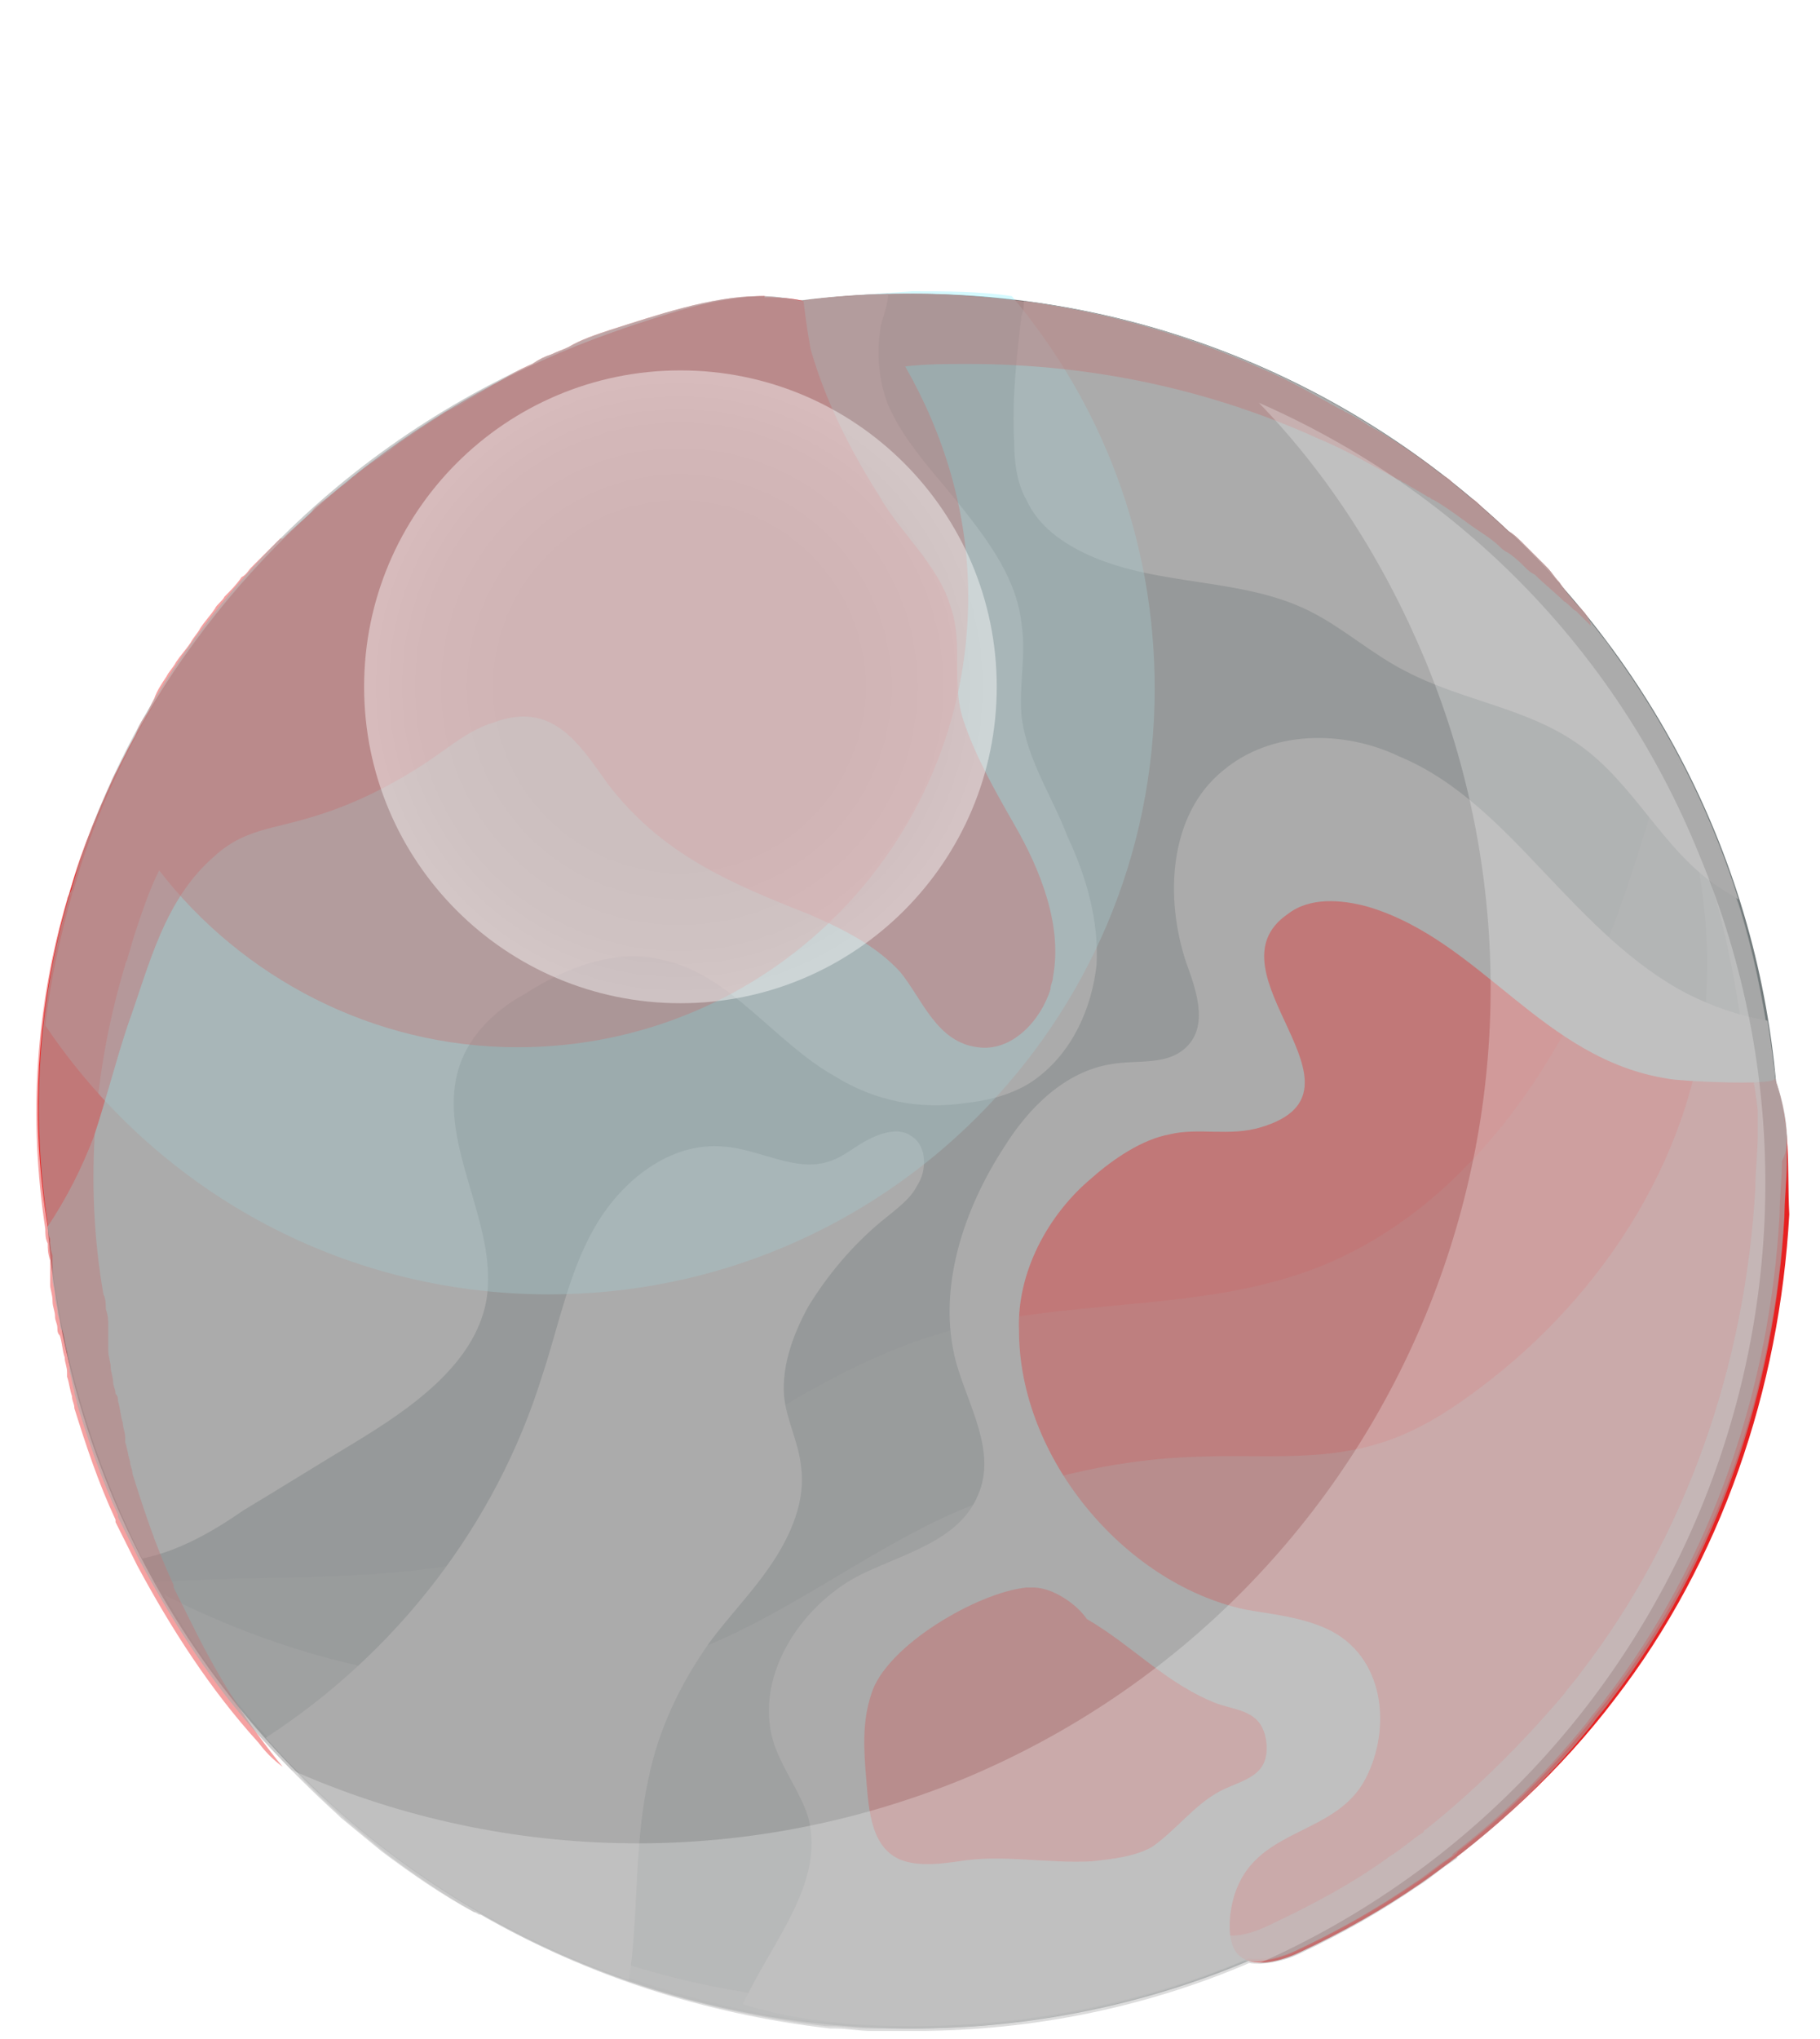 <svg width="50" height="56" viewBox="0 0 50 56" fill="none" xmlns="http://www.w3.org/2000/svg">
<path d="M25.067 55.712C38.224 55.712 48.89 45.046 48.89 31.889C48.89 18.732 38.224 8.067 25.067 8.067C11.91 8.067 1.245 18.732 1.245 31.889C1.245 45.046 11.91 55.712 25.067 55.712Z" fill="#737B7C"/>
<path d="M25.067 55.645C38.176 55.645 48.89 44.998 48.89 31.823C48.89 30.558 48.757 29.294 48.557 28.03C47.759 27.897 47.027 27.631 46.361 27.298C44.831 26.499 43.633 25.235 42.435 23.971C41.237 22.706 40.039 21.442 38.443 20.776C36.912 20.044 34.916 20.044 33.585 21.176C32.121 22.373 31.988 24.636 32.587 26.433C32.853 27.165 33.185 28.096 32.653 28.695C32.121 29.294 31.256 29.094 30.524 29.227C29.259 29.427 28.261 30.425 27.596 31.49C26.465 33.22 25.733 35.416 26.265 37.412C26.598 38.61 27.396 39.875 26.864 41.072C26.331 42.337 24.801 42.669 23.603 43.268C21.94 44.133 20.675 46.13 21.274 47.926C21.54 48.658 22.006 49.257 22.206 49.923C22.672 51.719 21.208 53.316 20.409 55.047C21.94 55.512 23.47 55.645 25.067 55.645Z" fill="#ABABAB"/>
<path d="M28.062 19.645C27.995 18.78 28.195 17.982 28.062 17.117C27.929 15.919 27.197 14.921 26.465 13.989C25.733 13.057 24.868 12.192 24.402 11.128C24.136 10.462 24.069 9.664 24.202 8.932C24.269 8.666 24.402 8.333 24.402 8.067C11.559 8.399 1.245 18.913 1.245 31.823C1.245 35.749 2.243 39.475 3.906 42.803C4.904 42.603 5.836 42.071 6.701 41.472C7.699 40.873 8.764 40.207 9.762 39.608C11.293 38.677 13.023 37.479 13.355 35.749C13.755 33.553 11.825 31.224 12.69 29.095C13.023 28.296 13.688 27.697 14.42 27.298C15.552 26.566 16.949 26.034 18.213 26.366C20.076 26.765 21.274 28.629 22.938 29.56C24.003 30.226 25.267 30.492 26.531 30.292C27.197 30.226 27.929 30.026 28.461 29.627C29.459 28.895 29.991 27.697 30.125 26.499C30.191 25.302 29.858 24.104 29.326 22.973C28.927 21.908 28.195 20.843 28.062 19.645Z" fill="#ABABAB"/>
<path d="M48.757 29.627C48.757 29.826 46.095 29.693 45.829 29.627C42.369 29.094 40.705 25.834 37.577 24.902C36.845 24.702 35.98 24.636 35.381 25.102C33.052 26.699 37.977 29.959 34.649 30.957C33.784 31.224 32.919 30.957 32.121 31.157C31.389 31.29 30.59 31.823 29.991 32.355C28.794 33.353 27.928 34.95 27.995 36.547C27.995 40.008 30.857 43.468 34.184 44.2C34.916 44.333 35.714 44.399 36.446 44.732C38.043 45.464 38.243 47.46 37.511 48.858C36.712 50.388 34.649 50.189 33.984 51.852C33.784 52.318 33.651 53.25 33.984 53.649C34.383 54.115 35.248 53.849 35.781 53.583C36.912 53.05 37.977 52.451 39.041 51.719C41.038 50.322 42.901 48.592 44.365 46.662C47.293 42.869 48.89 38.144 49.156 33.353C49.09 32.089 49.223 30.891 48.757 29.627Z" fill="#E72121"/>
<path d="M28.195 21.509C27.796 19.911 27.929 18.248 27.263 16.717C26.598 15.187 25.134 14.189 24.202 12.858C23.271 11.527 22.805 9.797 22.938 8.2C10.827 9.264 1.311 19.446 1.311 31.889C1.311 34.418 1.71 36.88 2.442 39.143C3.241 38.81 3.906 38.344 4.372 37.745C5.304 36.547 5.37 34.884 5.503 33.353C5.703 31.091 6.235 28.828 7.5 26.965C8.697 25.102 10.694 23.571 12.956 23.372C14.088 23.239 15.219 23.438 16.283 23.704C17.481 23.971 18.613 24.37 19.611 24.969C20.742 25.634 21.674 26.632 22.605 27.497C23.603 28.363 24.668 29.161 25.999 29.494C27.263 29.76 28.794 29.361 29.526 28.296C30.191 27.298 30.058 25.967 29.659 24.836C29.126 23.704 28.527 22.64 28.195 21.509Z" fill="#ABABAB"/>
<path d="M28.927 26.832C29.193 25.434 28.594 23.904 27.862 22.64C27.33 21.708 26.797 20.776 26.465 19.778C26.132 18.78 26.465 17.715 26.132 16.717C25.799 15.52 24.735 14.654 24.136 13.59C23.337 12.325 22.672 10.995 22.272 9.597C22.206 9.264 22.139 8.799 22.073 8.266C20.675 7.933 18.479 8.532 16.816 9.131C6.435 12.791 -0.419 23.172 1.311 33.686C1.843 32.888 2.243 32.089 2.575 31.224C2.908 30.226 3.174 29.161 3.507 28.163C4.106 26.499 4.505 24.703 5.903 23.505C6.701 22.773 7.5 22.773 8.564 22.44C9.696 22.107 10.76 21.575 11.758 20.91C12.357 20.51 12.89 20.044 13.555 19.845C15.152 19.246 15.884 20.377 16.683 21.508C18.147 23.438 20.01 24.237 22.206 25.102C23.137 25.501 24.069 25.967 24.735 26.699C25.333 27.431 25.733 28.629 26.864 28.762C27.796 28.895 28.594 28.03 28.86 27.165C28.86 27.032 28.927 26.965 28.927 26.832Z" fill="#E72121"/>
<path d="M28.395 43.601C28.328 43.601 28.261 43.601 28.195 43.601C26.864 43.734 24.335 45.198 23.936 46.529C23.67 47.328 23.736 48.126 23.803 48.925C23.869 49.723 23.936 50.854 24.868 51.12C25.333 51.254 25.866 51.187 26.332 51.12C27.529 50.921 28.794 51.187 29.991 51.12C30.59 51.054 31.189 50.987 31.655 50.721C32.321 50.255 32.786 49.59 33.518 49.191C34.184 48.858 34.916 48.791 34.783 47.793C34.65 46.995 34.051 46.995 33.452 46.795C32.054 46.263 31.123 45.198 29.858 44.466C29.592 44.067 28.927 43.601 28.395 43.601Z" fill="#E72121"/>
<path d="M24.735 48.592C24.934 49.324 25.599 49.989 26.398 49.923C26.864 49.923 27.33 49.657 27.796 49.657C28.128 49.657 28.394 49.79 28.661 49.856C28.993 49.923 29.326 49.856 29.526 49.657C29.725 49.39 29.659 48.991 29.526 48.725C29.326 48.193 29.326 47.926 29.459 47.461C29.592 46.995 29.792 46.795 29.526 46.329C29.193 45.797 28.062 45.398 27.463 45.331C25.932 44.998 24.402 47.061 24.735 48.592Z" fill="#E72121"/>
<path d="M31.322 48.924C31.522 48.924 31.788 48.791 31.988 48.725C32.321 48.658 32.72 48.658 32.919 48.392C33.053 48.126 32.853 47.727 32.587 47.594C32.121 47.261 31.189 46.396 30.79 46.928C30.391 47.461 30.457 48.991 31.322 48.924Z" fill="#E72121"/>
<path d="M31.123 34.618C29.526 37.146 34.051 36.281 35.115 36.215C36.579 36.082 38.376 36.015 38.309 34.152C38.243 31.823 35.648 31.956 34.051 32.422C32.853 32.755 31.788 33.62 31.123 34.618Z" fill="#E72121"/>
<path d="M38.509 30.425C38.642 30.492 38.842 30.558 39.041 30.492C39.175 30.425 39.241 30.359 39.241 30.226C39.308 30.093 39.374 29.96 39.374 29.826C39.507 29.294 39.441 28.762 39.374 28.23C39.374 28.096 39.308 27.963 39.241 27.897C38.443 26.832 35.98 29.427 38.509 30.425Z" fill="#E72121"/>
<path d="M39.773 50.987C41.304 49.789 42.968 48.126 44.165 46.595C47.093 42.802 48.69 38.078 48.956 33.287C49.023 32.621 49.09 31.823 49.023 31.157C48.025 31.091 46.761 31.224 45.762 31.157C44.565 31.091 43.633 30.625 42.635 30.026C42.236 29.826 41.836 29.627 41.437 29.627C41.038 29.627 40.572 29.893 40.439 30.292C40.306 30.625 40.439 30.958 40.505 31.29C40.971 33.087 40.905 35.815 39.241 37.013C37.91 37.945 36.579 37.013 35.115 37.013C34.383 37.013 33.585 37.279 33.052 37.878C31.988 39.076 32.853 40.207 34.117 40.606C35.315 41.006 36.513 41.272 37.644 41.871C38.576 42.337 39.374 43.002 39.973 43.867C40.372 44.4 40.705 44.998 40.772 45.664C40.838 46.263 40.705 46.862 40.505 47.461C40.306 48.525 40.039 49.989 39.773 50.987Z" fill="#E72121"/>
<path d="M22.871 14.787C22.405 13.922 21.873 13.124 21.54 12.192C21.075 11.127 20.808 9.331 21.008 8.133C19.677 8.133 18.147 8.665 16.882 9.131C9.629 11.726 4.039 17.449 1.976 24.636C2.243 24.569 2.975 24.503 3.241 24.303C3.707 23.971 3.906 23.372 4.305 22.906C5.171 21.908 6.635 21.841 7.766 21.242C8.631 20.776 9.296 19.978 10.161 19.512C11.892 18.447 14.953 17.982 16.816 18.847C17.614 19.179 18.213 19.778 18.745 20.444C19.211 21.043 19.477 21.974 20.276 22.307C21.607 22.906 23.137 21.974 23.936 20.843C24.735 19.645 24.202 17.715 23.736 16.451C23.404 15.919 23.137 15.32 22.871 14.787Z" fill="#E72121"/>
<path d="M24.801 21.442C24.269 22.307 22.272 23.172 23.27 23.971C24.269 24.769 26.598 27.165 27.064 26.566C27.596 25.9 26.331 18.98 24.801 21.442Z" fill="#E72121"/>
<path d="M28.128 8.266C28.128 8.399 28.128 8.532 28.062 8.665C27.929 9.797 27.796 10.994 27.862 12.126C27.862 12.658 27.929 13.257 28.195 13.723C28.527 14.455 29.193 14.921 29.925 15.253C31.855 16.118 34.117 15.852 35.98 16.784C36.912 17.25 37.711 17.982 38.642 18.447C40.173 19.246 41.969 19.445 43.367 20.444C44.897 21.508 45.696 23.372 47.226 24.37C47.426 24.503 47.559 24.569 47.759 24.703C45.03 16.052 37.444 9.464 28.128 8.266Z" fill="#ABABAB"/>
<path d="M25.067 31.224C24.735 30.958 24.269 31.091 23.869 31.29C23.47 31.49 23.204 31.756 22.805 31.889C21.873 32.222 20.875 31.556 19.877 31.49C18.413 31.357 17.082 32.422 16.35 33.686C15.618 34.95 15.352 36.414 14.886 37.812C13.622 41.871 10.893 45.398 7.3 47.727C9.962 50.721 13.422 53.05 17.282 54.381C17.548 52.584 17.415 50.655 17.814 48.858C18.08 47.527 18.679 46.263 19.477 45.132C20.01 44.4 20.675 43.734 21.208 42.935C21.74 42.137 22.139 41.205 22.006 40.274C21.94 39.608 21.607 39.009 21.54 38.344C21.474 37.479 21.806 36.614 22.206 35.882C22.738 35.017 23.404 34.218 24.202 33.553C24.601 33.22 25.001 32.954 25.2 32.555C25.466 32.155 25.466 31.49 25.067 31.224Z" fill="#ABABAB"/>
<path opacity="0.13" d="M49.023 33.353C49.023 32.888 49.09 32.355 49.09 31.889C49.09 31.69 49.09 31.424 49.09 31.224C49.023 30.692 48.956 30.159 48.757 29.627C48.757 29.494 48.757 29.361 48.69 29.228C48.69 29.095 48.624 28.895 48.624 28.762C48.424 27.431 48.158 26.1 47.759 24.836C47.626 24.503 47.559 24.17 47.426 23.904C47.359 23.771 47.359 23.704 47.293 23.571C47.226 23.372 47.093 23.106 47.027 22.906C46.96 22.773 46.96 22.706 46.894 22.573C46.761 22.241 46.627 21.974 46.494 21.642C46.428 21.575 46.428 21.509 46.361 21.442C46.228 21.176 46.095 20.976 46.029 20.71C45.962 20.643 45.895 20.51 45.895 20.444C45.297 22.507 44.698 24.636 43.833 26.632C42.302 30.093 39.773 33.42 36.18 34.817C32.919 36.082 29.259 35.616 25.866 36.614C21.54 37.878 18.147 41.405 13.821 42.669C10.76 43.535 7.433 43.202 4.239 43.468C5.104 44.999 6.102 46.462 7.233 47.727C7.899 48.459 8.631 49.191 9.363 49.856L9.429 49.923C9.829 50.255 10.161 50.522 10.561 50.854C11.359 51.453 12.224 52.052 13.089 52.518C13.089 52.518 13.089 52.518 13.156 52.518C16.017 54.182 19.278 55.246 22.738 55.646C22.805 55.646 22.871 55.646 22.871 55.646C23.204 55.646 23.537 55.712 23.869 55.712C24.269 55.712 24.668 55.712 25.067 55.712C28.328 55.712 31.455 55.047 34.25 53.849C34.65 53.916 35.248 53.782 35.648 53.583C36.779 53.05 37.844 52.452 38.908 51.719C39.241 51.52 39.507 51.254 39.84 51.054C39.907 50.987 39.973 50.987 39.973 50.921C41.37 49.856 42.635 48.592 43.7 47.261C43.833 47.061 44.032 46.862 44.165 46.662C47.093 42.869 48.757 38.145 49.023 33.353Z" fill="#ABABAB"/>
<path opacity="0.33" d="M49.09 31.823C49.09 31.623 49.09 31.357 49.09 31.157C49.023 30.625 48.956 30.093 48.757 29.56C48.757 29.427 48.757 29.294 48.69 29.161C48.69 29.028 48.624 28.828 48.624 28.695C48.424 27.364 48.158 26.033 47.759 24.769C47.626 24.436 47.559 24.104 47.426 23.837C47.359 23.704 47.359 23.638 47.293 23.505C47.226 23.305 47.093 23.039 47.027 22.839C46.96 22.706 46.96 22.64 46.894 22.507C46.761 22.174 46.627 21.908 46.494 21.575C46.428 21.508 46.428 21.442 46.361 21.375C46.228 21.109 46.095 20.91 46.029 20.643C45.962 20.577 45.895 20.444 45.895 20.377C46.428 22.507 46.96 24.636 46.894 26.832C46.827 31.157 44.365 35.217 40.971 37.878C40.04 38.61 38.975 39.342 37.777 39.675C36.18 40.141 34.516 39.941 32.919 40.008C30.524 40.074 28.128 40.673 25.932 41.671C23.67 42.736 21.674 44.267 19.411 45.198C14.62 47.128 9.097 46.13 4.505 43.801C5.304 45.198 6.235 46.529 7.3 47.66C7.965 48.392 8.697 49.124 9.429 49.79L9.496 49.856C9.895 50.189 10.228 50.455 10.627 50.788C11.426 51.387 12.291 51.986 13.156 52.451C13.156 52.451 13.156 52.451 13.222 52.451C16.084 54.115 19.344 55.18 22.805 55.579C22.871 55.579 22.938 55.579 22.938 55.579C23.27 55.579 23.603 55.645 23.936 55.645C24.335 55.645 24.735 55.645 25.134 55.645C28.394 55.645 31.522 54.98 34.317 53.782C34.716 53.849 35.315 53.716 35.714 53.516C36.846 52.984 37.91 52.385 38.975 51.653C39.308 51.453 39.574 51.187 39.907 50.987C39.973 50.921 40.04 50.921 40.04 50.854C41.437 49.79 42.701 48.525 43.766 47.194C43.899 46.995 44.099 46.795 44.232 46.596C47.16 42.803 48.757 38.078 49.023 33.287C49.023 32.821 49.09 32.355 49.09 31.823Z" fill="#ABABAB"/>
<path opacity="0.56" d="M49.09 31.224C49.09 30.691 48.956 30.159 48.757 29.627C48.757 29.494 48.757 29.361 48.69 29.227C48.69 29.094 48.624 28.895 48.624 28.762C48.424 27.431 48.158 26.1 47.759 24.836C47.626 24.503 47.559 24.17 47.426 23.904C47.359 23.771 47.359 23.704 47.293 23.571C47.226 23.372 47.093 23.105 47.027 22.906C46.96 22.773 46.96 22.706 46.894 22.573C46.761 22.24 46.627 21.974 46.494 21.642C46.428 21.575 46.428 21.508 46.361 21.442C46.228 21.176 46.095 20.976 46.029 20.71C45.962 20.577 45.895 20.51 45.829 20.377C45.696 20.177 45.629 19.978 45.496 19.778C45.43 19.645 45.363 19.579 45.297 19.445C45.163 19.179 44.964 18.913 44.764 18.647C44.698 18.514 44.631 18.447 44.565 18.314C44.431 18.115 44.298 17.982 44.232 17.782C44.165 17.649 44.032 17.516 43.966 17.449C43.833 17.316 43.7 17.116 43.633 16.983C43.566 16.85 43.433 16.717 43.367 16.651C43.167 16.451 42.968 16.185 42.834 15.985C42.701 15.852 42.635 15.719 42.502 15.586C42.369 15.453 42.302 15.386 42.169 15.253C42.036 15.12 41.903 14.987 41.77 14.854C41.703 14.787 41.57 14.654 41.437 14.588C41.37 14.521 41.304 14.455 41.237 14.388C41.304 14.455 41.304 14.455 41.37 14.521C41.504 14.654 41.57 14.721 41.703 14.854C41.836 14.987 41.969 15.12 42.036 15.253C42.236 15.453 42.435 15.652 42.568 15.919C42.635 16.052 42.768 16.185 42.834 16.251C42.968 16.384 43.101 16.584 43.167 16.717C43.234 16.85 43.367 16.983 43.433 17.05C43.566 17.25 43.7 17.383 43.766 17.582C43.833 17.715 43.899 17.782 43.966 17.915C44.165 18.181 44.298 18.447 44.498 18.713C44.565 18.847 44.631 18.913 44.698 19.046C44.831 19.246 44.897 19.445 45.03 19.645C45.097 19.778 45.163 19.845 45.23 19.978C45.363 20.177 45.496 20.444 45.563 20.71C45.629 20.776 45.629 20.843 45.696 20.91C45.829 21.176 45.962 21.508 46.095 21.841C46.162 21.974 46.162 22.041 46.228 22.174C46.295 22.373 46.428 22.64 46.494 22.839C46.561 22.972 46.561 23.039 46.627 23.172C46.761 23.505 46.827 23.837 46.96 24.104C47.359 25.368 47.626 26.699 47.825 28.03C47.825 28.163 47.892 28.362 47.892 28.495C47.892 28.629 47.892 28.762 47.958 28.895C48.158 29.427 48.224 29.959 48.291 30.492C48.291 30.692 48.291 30.958 48.291 31.157C48.291 31.623 48.224 32.155 48.224 32.621C47.958 37.412 46.361 42.137 43.433 45.93C43.3 46.13 43.101 46.329 42.968 46.529C41.836 47.86 40.572 49.124 39.241 50.189C39.175 50.255 39.108 50.255 39.108 50.322C38.775 50.522 38.509 50.788 38.176 50.987C37.178 51.719 36.047 52.318 34.916 52.851C34.516 53.05 33.984 53.25 33.518 53.117C30.723 54.315 27.596 54.98 24.335 54.98C23.936 54.98 23.537 54.98 23.137 54.98C22.805 54.98 22.472 54.913 22.139 54.913C22.073 54.913 22.006 54.913 22.006 54.913C18.546 54.581 15.285 53.516 12.424 51.786C12.424 51.786 12.424 51.786 12.357 51.786C11.492 51.254 10.627 50.721 9.829 50.122C9.429 49.856 9.097 49.523 8.697 49.191L8.631 49.124C8.498 48.991 8.365 48.858 8.165 48.725C8.564 49.124 8.964 49.523 9.429 49.923L9.496 49.989C9.895 50.322 10.228 50.588 10.627 50.921C11.426 51.52 12.291 52.119 13.156 52.584C13.156 52.584 13.156 52.584 13.222 52.584C16.084 54.248 19.344 55.313 22.805 55.712C22.871 55.712 22.938 55.712 22.938 55.712C23.27 55.712 23.603 55.779 23.936 55.779C24.335 55.779 24.735 55.779 25.134 55.779C28.394 55.779 31.522 55.113 34.317 53.915C34.716 53.982 35.315 53.849 35.714 53.649C36.846 53.117 37.91 52.518 38.975 51.786C39.308 51.586 39.574 51.32 39.907 51.12C39.973 51.054 40.04 51.054 40.04 50.987C41.437 49.923 42.701 48.658 43.766 47.327C43.899 47.128 44.099 46.928 44.232 46.728C47.16 42.935 48.757 38.211 49.023 33.42C49.023 32.954 49.09 32.422 49.09 31.956C49.09 31.623 49.09 31.423 49.09 31.224Z" fill="#ABABAB"/>
<path opacity="0.41" d="M22.073 8.266C21.74 8.2 21.341 8.133 20.942 8.133C19.611 8.133 18.08 8.665 16.816 9.065C16.416 9.198 16.017 9.331 15.684 9.531C15.551 9.597 15.352 9.664 15.219 9.73C15.019 9.797 14.886 9.863 14.686 9.996C8.764 12.725 4.239 17.649 2.243 23.704C2.176 23.904 2.11 24.17 2.043 24.37C2.043 24.436 1.976 24.503 1.976 24.569C1.644 25.767 1.378 26.965 1.245 28.163C4.239 32.621 9.296 35.549 15.086 35.549C24.269 35.549 31.722 28.096 31.722 18.913C31.722 14.787 30.258 11.061 27.796 8.133C26.93 8 25.999 8 25.067 8C24.069 8.067 23.071 8.133 22.073 8.266Z" fill="#98F1FF"/>
<path opacity="0.42" d="M43.633 16.983C43.566 16.85 43.433 16.717 43.367 16.651C43.167 16.451 42.968 16.185 42.834 15.985C42.701 15.852 42.635 15.719 42.502 15.586C42.369 15.453 42.302 15.386 42.169 15.253C42.036 15.12 41.903 14.987 41.77 14.854C41.703 14.788 41.57 14.655 41.437 14.588C41.171 14.322 40.905 14.122 40.639 13.856C40.572 13.789 40.505 13.723 40.372 13.656C40.239 13.523 40.04 13.39 39.907 13.257C39.84 13.191 39.773 13.124 39.64 13.057C39.441 12.924 39.308 12.791 39.108 12.658C38.642 12.325 38.243 12.059 37.777 11.793C37.711 11.793 37.711 11.727 37.644 11.727C37.444 11.594 37.245 11.46 36.979 11.327C36.912 11.327 36.912 11.261 36.846 11.261C36.114 10.861 35.448 10.462 34.65 10.13C31.655 8.799 28.395 8.067 24.934 8.067C23.936 8.067 22.938 8.133 22.006 8.266C21.674 8.2 21.274 8.133 20.875 8.133C19.544 8.133 18.014 8.666 16.749 9.065C16.35 9.198 15.951 9.331 15.618 9.531C15.485 9.597 15.285 9.664 15.152 9.73C14.953 9.797 14.819 9.863 14.62 9.996C14.287 10.13 13.954 10.329 13.622 10.529C13.489 10.595 13.422 10.662 13.289 10.728C13.089 10.861 12.823 10.995 12.624 11.128C12.491 11.194 12.357 11.261 12.224 11.327C12.025 11.46 11.825 11.594 11.625 11.727C11.492 11.793 11.359 11.926 11.226 11.993C11.027 12.126 10.827 12.259 10.694 12.392C10.561 12.459 10.428 12.592 10.294 12.658C10.095 12.791 9.895 12.924 9.762 13.057C9.629 13.124 9.563 13.257 9.429 13.324C9.23 13.457 9.03 13.656 8.831 13.789C8.764 13.856 8.631 13.922 8.564 14.056C8.298 14.322 8.032 14.521 7.766 14.788C7.766 14.788 7.766 14.788 7.699 14.788C7.433 15.054 7.167 15.32 6.901 15.586C6.834 15.653 6.768 15.786 6.635 15.852C6.502 16.052 6.302 16.252 6.169 16.385C6.102 16.518 5.969 16.584 5.903 16.717C5.77 16.917 5.636 17.05 5.503 17.25C5.437 17.383 5.304 17.516 5.237 17.649C5.104 17.849 4.971 17.982 4.838 18.181C4.771 18.314 4.638 18.448 4.572 18.581C4.439 18.78 4.306 18.98 4.239 19.18C4.172 19.313 4.106 19.446 4.039 19.579C3.906 19.778 3.773 19.978 3.707 20.244C3.64 20.377 3.574 20.444 3.507 20.577C3.374 20.91 3.174 21.176 3.041 21.509C2.709 22.241 2.376 23.039 2.11 23.838C2.043 24.037 1.977 24.303 1.91 24.503C1.91 24.57 1.843 24.636 1.843 24.703C0.978 27.631 0.779 30.692 1.245 33.753C1.245 33.886 1.245 34.019 1.311 34.152C1.311 34.285 1.311 34.418 1.378 34.618C1.378 34.684 1.378 34.751 1.378 34.884C1.378 34.95 1.378 35.017 1.378 35.084C1.378 35.15 1.378 35.217 1.378 35.283C1.378 35.416 1.444 35.549 1.444 35.749C1.444 35.882 1.511 36.015 1.511 36.148C1.511 36.281 1.577 36.348 1.577 36.481C1.577 36.547 1.577 36.614 1.644 36.681C1.71 36.88 1.71 37.08 1.777 37.279C1.777 37.413 1.843 37.546 1.843 37.679C1.843 37.745 1.843 37.745 1.843 37.812C1.91 38.011 1.91 38.145 1.977 38.344C1.977 38.477 2.043 38.544 2.043 38.677C2.376 39.742 2.709 40.74 3.174 41.738C3.174 41.738 3.174 41.738 3.174 41.804C3.374 42.204 3.574 42.603 3.773 43.002C4.705 44.732 5.77 46.396 7.1 47.86C7.3 48.126 7.5 48.326 7.766 48.525C6.834 47.394 6.036 46.13 5.37 44.799C5.171 44.4 4.971 44 4.771 43.601C4.771 43.601 4.771 43.601 4.771 43.535C4.306 42.536 3.973 41.538 3.64 40.474C3.64 40.34 3.574 40.274 3.574 40.141C3.507 39.941 3.507 39.808 3.44 39.608C3.44 39.542 3.44 39.542 3.44 39.475C3.44 39.342 3.374 39.209 3.374 39.076C3.307 38.877 3.307 38.677 3.241 38.477C3.241 38.411 3.241 38.344 3.174 38.278C3.174 38.145 3.108 38.078 3.108 37.945C3.108 37.812 3.041 37.679 3.041 37.546C3.041 37.413 2.975 37.279 2.975 37.08C2.975 37.013 2.975 36.947 2.975 36.88C2.975 36.814 2.975 36.747 2.975 36.681C2.975 36.614 2.975 36.547 2.975 36.414C2.975 36.281 2.975 36.148 2.908 35.949C2.908 35.816 2.908 35.682 2.842 35.549C2.309 32.488 2.575 29.361 3.44 26.499C3.44 26.433 3.507 26.366 3.507 26.3C3.574 26.1 3.64 25.834 3.707 25.634C3.906 25.035 4.106 24.436 4.372 23.904C6.635 26.832 10.228 28.762 14.221 28.762C21.075 28.762 26.598 23.239 26.598 16.385C26.598 14.056 25.932 11.926 24.868 10.063C25.467 9.996 25.999 9.996 26.598 9.996C30.058 9.996 33.319 10.728 36.247 12.059C37.045 12.392 37.711 12.791 38.443 13.191C38.509 13.191 38.509 13.257 38.576 13.257C38.775 13.39 39.041 13.523 39.241 13.656C39.308 13.656 39.308 13.723 39.374 13.723C39.84 13.989 40.239 14.322 40.639 14.588C40.838 14.721 41.038 14.854 41.171 14.987C41.237 15.054 41.304 15.12 41.437 15.187C41.637 15.32 41.77 15.453 41.903 15.586C41.969 15.653 42.036 15.719 42.169 15.786C42.435 16.052 42.701 16.252 42.968 16.518C43.101 16.584 43.167 16.717 43.3 16.784C43.433 16.917 43.566 17.05 43.7 17.183C43.7 17.05 43.633 17.05 43.633 16.983Z" fill="#E72121"/>
<path opacity="0.63" d="M49.09 31.224C49.023 30.692 48.957 30.159 48.757 29.627C48.757 29.494 48.757 29.361 48.69 29.228C48.69 29.095 48.624 28.895 48.624 28.762C48.424 27.431 48.158 26.1 47.759 24.836C47.626 24.503 47.559 24.17 47.426 23.904C47.359 23.771 47.359 23.704 47.293 23.571C47.226 23.372 47.093 23.106 47.027 22.906C46.96 22.773 46.96 22.706 46.894 22.573C46.761 22.241 46.627 21.974 46.494 21.642C46.428 21.575 46.428 21.509 46.361 21.442C46.228 21.176 46.095 20.976 46.029 20.71C45.962 20.577 45.895 20.51 45.829 20.377C45.696 20.178 45.629 19.978 45.496 19.778C45.43 19.645 45.363 19.579 45.297 19.446C45.163 19.18 44.964 18.913 44.764 18.647C44.698 18.514 44.631 18.448 44.565 18.314C44.432 18.115 44.298 17.982 44.232 17.782C44.165 17.649 44.032 17.516 43.966 17.449C43.833 17.316 43.7 17.117 43.633 16.983C43.566 16.85 43.433 16.717 43.367 16.651C43.167 16.451 42.968 16.185 42.834 15.985C42.701 15.852 42.635 15.719 42.502 15.586C42.369 15.453 42.302 15.386 42.169 15.253C42.036 15.12 41.903 14.987 41.77 14.854C41.703 14.788 41.57 14.655 41.437 14.588C41.171 14.322 40.905 14.122 40.639 13.856C40.572 13.789 40.505 13.723 40.372 13.656C40.239 13.523 40.04 13.39 39.907 13.257C39.84 13.191 39.773 13.124 39.64 13.057C39.441 12.924 39.308 12.791 39.108 12.658C38.642 12.325 38.243 12.059 37.777 11.793C37.711 11.793 37.711 11.727 37.644 11.727C37.444 11.594 37.245 11.46 36.979 11.327C36.912 11.327 36.912 11.261 36.846 11.261C36.114 10.861 35.448 10.462 34.65 10.13C31.655 8.799 28.395 8.067 24.934 8.067C23.936 8.067 22.938 8.133 22.006 8.266C21.674 8.2 21.274 8.133 20.875 8.133C19.544 8.133 18.014 8.666 16.749 9.065C16.35 9.198 15.951 9.331 15.618 9.531C15.485 9.597 15.285 9.664 15.152 9.73C14.953 9.797 14.819 9.863 14.62 9.996C8.697 12.725 4.172 17.649 2.176 23.704C2.11 23.904 2.043 24.17 1.977 24.37C1.977 24.436 1.91 24.503 1.91 24.57C1.045 27.497 0.845 30.558 1.311 33.62C1.311 33.753 1.311 33.886 1.378 34.019C1.378 34.152 1.378 34.285 1.444 34.485C1.444 34.551 1.444 34.618 1.444 34.751C1.444 34.817 1.444 34.884 1.444 34.95C1.444 35.017 1.444 35.084 1.444 35.15C1.444 35.283 1.511 35.416 1.511 35.616C1.511 35.749 1.577 35.882 1.577 36.015C1.577 36.148 1.644 36.215 1.644 36.348C1.644 36.414 1.644 36.481 1.71 36.547C1.777 36.747 1.777 36.947 1.843 37.146C1.843 37.279 1.91 37.413 1.91 37.546C1.91 37.612 1.91 37.612 1.91 37.679C1.977 37.878 1.977 38.011 2.043 38.211C2.043 38.344 2.11 38.411 2.11 38.544C2.442 39.608 2.775 40.607 3.241 41.605C3.241 41.605 3.241 41.605 3.241 41.671C3.441 42.071 3.64 42.47 3.84 42.869C4.771 44.599 5.836 46.263 7.167 47.727C7.832 48.459 8.564 49.191 9.296 49.856L9.363 49.923C9.762 50.255 10.095 50.522 10.494 50.854C11.293 51.453 12.158 52.052 13.023 52.518C13.023 52.518 13.023 52.518 13.089 52.518C15.951 54.182 19.211 55.246 22.672 55.646C22.738 55.646 22.805 55.646 22.805 55.646C23.137 55.646 23.47 55.712 23.803 55.712C24.202 55.712 24.602 55.712 25.001 55.712C28.261 55.712 31.389 55.047 34.184 53.849C34.583 53.915 35.182 53.782 35.581 53.583C36.712 53.05 37.777 52.452 38.842 51.719C39.175 51.52 39.441 51.254 39.773 51.054C39.84 50.987 39.907 50.987 39.907 50.921C41.304 49.856 42.568 48.592 43.633 47.261C43.766 47.061 43.966 46.862 44.099 46.662C47.027 42.869 48.624 38.145 48.89 33.353C48.89 32.888 48.956 32.355 48.956 31.889C49.09 31.623 49.09 31.424 49.09 31.224Z" fill="#ABABAB"/>
<path opacity="0.25" d="M34.583 11.061C36.513 13.057 38.043 15.453 39.175 18.181C44.099 30.159 38.443 43.867 26.465 48.858C20.276 51.387 13.622 51.12 7.965 48.592C14.42 55.446 24.735 58.041 33.984 54.181C45.962 49.257 51.685 35.483 46.694 23.505C44.365 17.715 39.907 13.39 34.583 11.061Z" fill="url(#paint0_linear_74_58625)"/>
<g opacity="0.48" filter="url(#filter0_f_74_58625)">
<path d="M18.693 27.553C23.492 27.553 27.383 23.662 27.383 18.863C27.383 14.063 23.492 10.173 18.693 10.173C13.893 10.173 10.003 14.063 10.003 18.863C10.003 23.662 13.893 27.553 18.693 27.553Z" fill="url(#paint1_radial_74_58625)" fill-opacity="0.88"/>
</g>
<defs>
<filter id="filter0_f_74_58625" x="0.003" y="0.173" width="37.38" height="37.38" filterUnits="userSpaceOnUse" color-interpolation-filters="sRGB">
<feFlood flood-opacity="0" result="BackgroundImageFix"/>
<feBlend mode="normal" in="SourceGraphic" in2="BackgroundImageFix" result="shape"/>
<feGaussianBlur stdDeviation="5" result="effect1_foregroundBlur_74_58625"/>
</filter>
<linearGradient id="paint0_linear_74_58625" x1="17.273" y1="27.126" x2="44.514" y2="45.878" gradientUnits="userSpaceOnUse">
<stop offset="0.242" stop-color="white"/>
<stop offset="0.92" stop-color="white"/>
<stop offset="1" stop-color="white"/>
</linearGradient>
<radialGradient id="paint1_radial_74_58625" cx="0" cy="0" r="1" gradientUnits="userSpaceOnUse" gradientTransform="translate(18.663 18.859) scale(8.657)">
<stop stop-color="#ECECEC"/>
<stop offset="0.546" stop-color="#EEEEEE"/>
<stop offset="0.836" stop-color="#F6F6F6"/>
<stop offset="1" stop-color="white"/>
</radialGradient>
</defs>
</svg>
